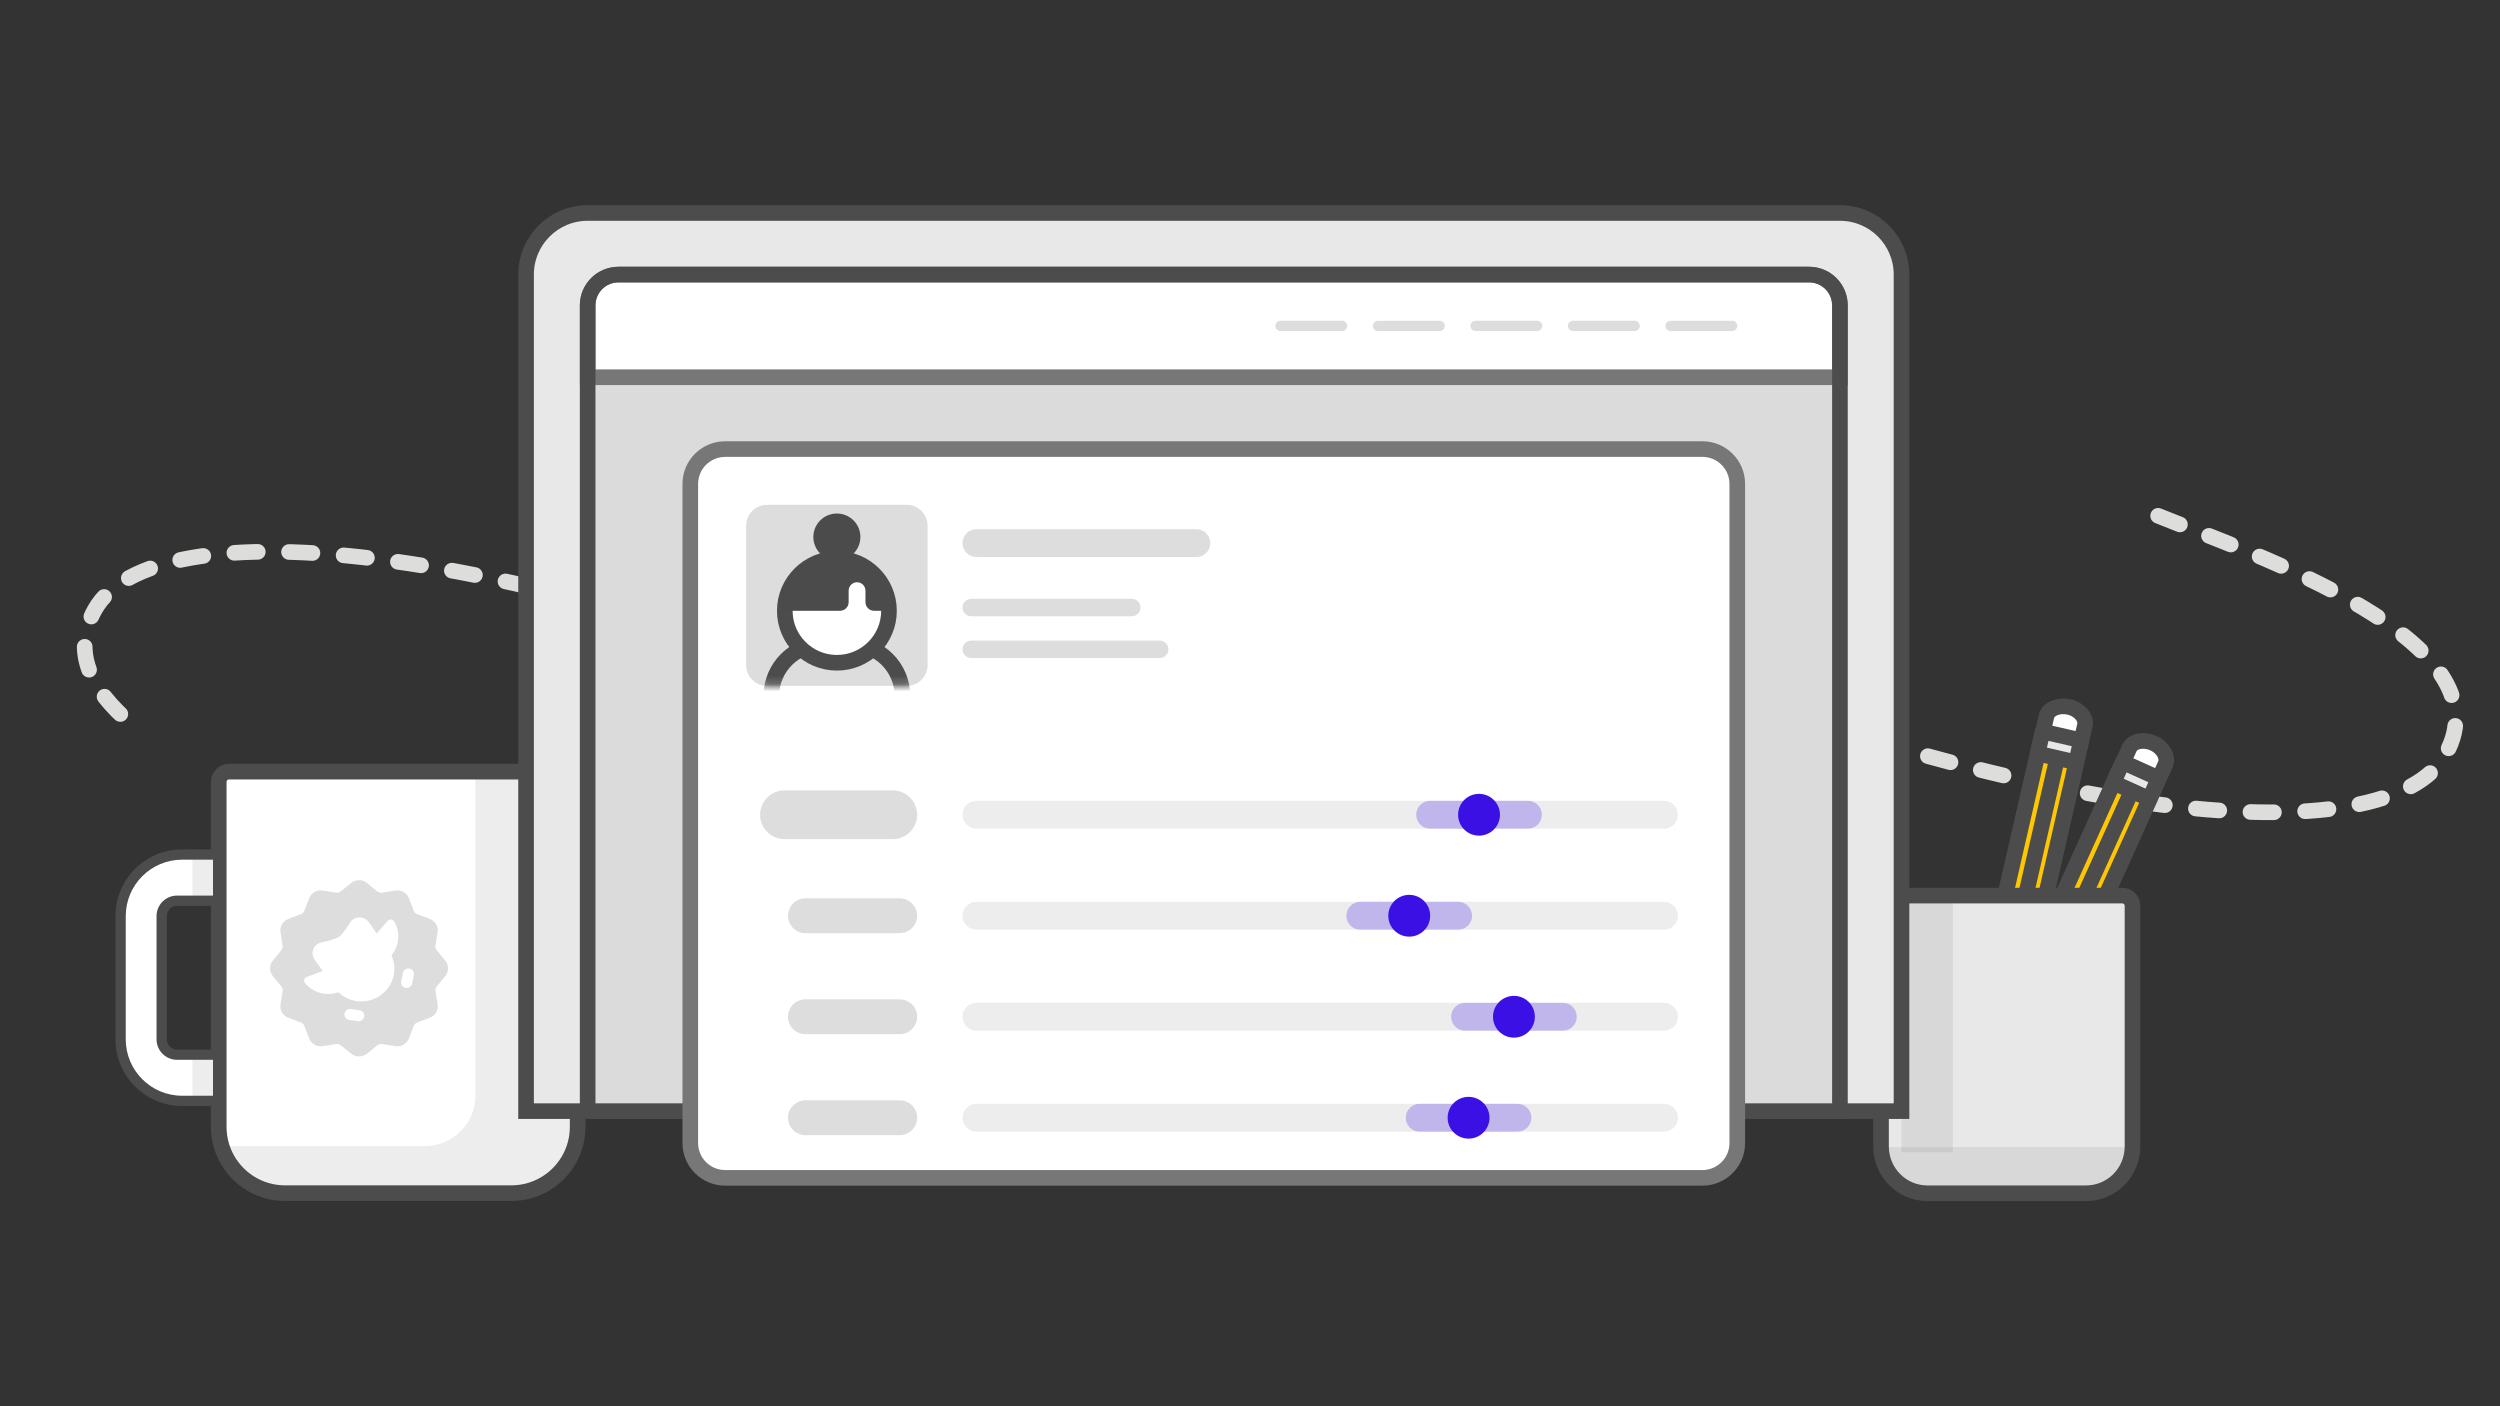 <svg width="320" height="180" viewBox="0 0 320 180" fill="none" xmlns="http://www.w3.org/2000/svg">
<rect x="0" y="0" width="320" height="180" fill="#333333" stroke="none"/>
<path d="M276.241 66.022C288.394 70.949 321.253 81.99 313.029 96.569C305.803 109.38 261.131 107.737 184.927 74.234" stroke="#DDDDDC" stroke-width="2" stroke-linecap="round" stroke-dasharray="3 4"/>
<path d="M140.247 100.36C64.043 66.857 19.371 65.214 12.145 78.025C9.103 83.417 11.681 88.325 16.752 92.618" stroke="#DDDDDC" stroke-width="2" stroke-linecap="round" stroke-dasharray="3 4"/>
<path d="M272.539 95.808C272.925 94.854 274.339 94.57 275.608 95.116C276.878 95.66 277.587 96.962 277.158 97.866L264.079 126.834L259.448 130.919L259.417 124.726L272.539 95.808Z" fill="white" stroke="#4C4C4C" stroke-width="2" stroke-miterlimit="10" stroke-linejoin="round"/>
<path d="M270.654 99.913L259.662 124.215L264.271 126.299L275.263 101.997L270.654 99.913Z" fill="#FFC700" stroke="#4C4C4C" stroke-width="2" stroke-miterlimit="10" stroke-linejoin="round"/>
<path d="M271.703 97.54L270.513 100.174L275.121 102.259L276.313 99.625L271.703 97.54Z" fill="#E8E8E8" stroke="#4C4C4C" stroke-width="2" stroke-miterlimit="10" stroke-linejoin="round"/>
<path d="M261.99 125.259L273.011 100.91" stroke="#4C4C4C" stroke-width="2" stroke-miterlimit="10" stroke-linejoin="round"/>
<path d="M261.928 91.769C262.116 90.758 263.446 90.199 264.798 90.482C266.15 90.764 267.104 91.897 266.863 92.869L259.8 123.858L256.072 128.782L254.812 122.719L261.928 91.769Z" fill="white" stroke="#4C4C4C" stroke-width="2" stroke-miterlimit="10" stroke-linejoin="round"/>
<path d="M260.896 96.167L254.951 122.168L259.883 123.296L265.827 97.295L260.896 96.167Z" fill="#FFC700" stroke="#4C4C4C" stroke-width="2" stroke-miterlimit="10" stroke-linejoin="round"/>
<path d="M261.452 93.633L260.809 96.451L265.74 97.579L266.384 94.761L261.452 93.633Z" fill="#E8E8E8" stroke="#4C4C4C" stroke-width="2" stroke-miterlimit="10" stroke-linejoin="round"/>
<path d="M257.44 122.731L263.404 96.677" stroke="#4C4C4C" stroke-width="2" stroke-miterlimit="10" stroke-linejoin="round"/>
<path fill-rule="evenodd" clip-rule="evenodd" d="M246.715 152.737H267.016C270.298 152.737 272.96 150.055 272.96 146.746V115.949C272.96 115.224 272.372 114.635 271.646 114.635H242.084C241.358 114.635 240.77 115.224 240.77 115.949V146.746C240.77 150.055 243.432 152.737 246.715 152.737Z" fill="#E8E8E8" stroke="#4C4C4C" stroke-width="2"/>
<path opacity="0.1" fill-rule="evenodd" clip-rule="evenodd" d="M246.715 152.737H267.016C270.298 152.737 272.96 150.055 272.96 146.746C272.96 146.79 272.925 146.825 272.881 146.825H240.849C240.805 146.825 240.77 146.79 240.77 146.746C240.77 150.055 243.432 152.737 246.715 152.737Z" fill="#4C4C4C"/>
<path opacity="0.1" d="M249.964 115.292H243.395V147.482H249.964V115.292Z" fill="#4C4C4C"/>
<path fill-rule="evenodd" clip-rule="evenodd" d="M36.483 152.723H65.454C70.14 152.723 73.938 148.925 73.938 144.24V100.084C73.938 99.358 73.35 98.77 72.624 98.77H29.314C28.588 98.77 28 99.358 28 100.084V144.24C28 148.925 31.798 152.723 36.483 152.723Z" fill="white" stroke="#4C4C4C" stroke-width="2"/>
<path fill-rule="evenodd" clip-rule="evenodd" d="M23.322 109.379C18.968 109.379 15.438 112.909 15.438 117.263V133.029C15.438 137.383 18.968 140.912 23.322 140.912H27.92V135H22.665C21.576 135 20.694 134.118 20.694 133.029V117.263C20.694 116.174 21.576 115.292 22.665 115.292H27.92V109.379H23.322Z" fill="white"/>
<path d="M27.92 140.912H28.577V141.569H27.92V140.912ZM27.92 135V134.343H28.577V135H27.92ZM27.92 115.292H28.577V115.949H27.92V115.292ZM27.92 109.38V108.723H28.577V109.38H27.92ZM14.781 117.263C14.781 112.546 18.605 108.723 23.321 108.723V110.037C19.33 110.037 16.095 113.272 16.095 117.263H14.781ZM14.781 133.029V117.263H16.095V133.029H14.781ZM23.321 141.569C18.605 141.569 14.781 137.746 14.781 133.029H16.095C16.095 137.02 19.33 140.256 23.321 140.256V141.569ZM27.92 141.569H23.321V140.256H27.92V141.569ZM28.577 135V140.912H27.263V135H28.577ZM27.92 135.657H22.664V134.343H27.92V135.657ZM22.664 135.657C21.213 135.657 20.037 134.48 20.037 133.029H21.351C21.351 133.755 21.939 134.343 22.664 134.343V135.657ZM20.037 133.029V117.263H21.351V133.029H20.037ZM20.037 117.263C20.037 115.812 21.213 114.635 22.664 114.635V115.949C21.939 115.949 21.351 116.537 21.351 117.263H20.037ZM22.664 114.635H27.92V115.949H22.664V114.635ZM28.577 109.38V115.292H27.263V109.38H28.577ZM23.321 108.723H27.92V110.037H23.321V108.723Z" fill="#4C4C4C"/>
<path opacity="0.1" fill-rule="evenodd" clip-rule="evenodd" d="M27.919 109.379H24.635V115.292H27.919V109.379ZM27.919 135V140.912H24.635V135H27.919Z" fill="#4C4C4C"/>
<path fill-rule="evenodd" clip-rule="evenodd" d="M44.962 113.015L43.627 114.09C43.452 114.232 43.226 114.291 43.004 114.256L41.304 113.986C40.565 113.868 39.844 114.28 39.578 114.973L38.964 116.566C38.884 116.775 38.718 116.939 38.508 117.018L36.9 117.626C36.2 117.89 35.784 118.604 35.903 119.336L36.176 121.02C36.212 121.24 36.151 121.464 36.009 121.637L34.923 122.96C34.689 123.244 34.571 123.589 34.568 123.935V123.959C34.571 124.306 34.689 124.65 34.923 124.934L36.009 126.257C36.151 126.43 36.212 126.655 36.176 126.875L35.903 128.558C35.784 129.29 36.2 130.004 36.9 130.269L38.508 130.876C38.718 130.956 38.884 131.12 38.964 131.328L39.578 132.921C39.844 133.614 40.565 134.026 41.304 133.909L43.004 133.638C43.226 133.603 43.452 133.663 43.627 133.804L44.962 134.88C45.249 135.111 45.598 135.228 45.947 135.23H45.971C46.321 135.228 46.669 135.111 46.956 134.88L48.291 133.804C48.465 133.663 48.692 133.603 48.914 133.638L50.614 133.909C51.353 134.026 52.074 133.614 52.34 132.921L52.953 131.328C53.034 131.12 53.2 130.956 53.41 130.876L55.019 130.269C55.718 130.004 56.134 129.29 56.015 128.558L55.742 126.875C55.707 126.655 55.767 126.43 55.91 126.257L56.995 124.934C57.229 124.65 57.347 124.305 57.35 123.959V123.935C57.347 123.59 57.229 123.244 56.995 122.96L55.91 121.637C55.767 121.464 55.707 121.24 55.742 121.02L56.015 119.336C56.134 118.604 55.718 117.89 55.019 117.626L53.41 117.018C53.2 116.939 53.034 116.775 52.953 116.566L52.34 114.973C52.074 114.28 51.353 113.868 50.614 113.986L48.914 114.256C48.692 114.291 48.465 114.232 48.291 114.09L46.956 113.015C46.666 112.781 46.312 112.664 45.959 112.664C45.606 112.664 45.253 112.781 44.962 113.015Z" fill="#DDDDDD"/>
<path fill-rule="evenodd" clip-rule="evenodd" d="M43.386 119.911C43.051 120.143 42.299 120.382 41.13 120.629C40.943 120.669 40.767 120.744 40.611 120.853C39.967 121.299 39.811 122.177 40.261 122.814L41.301 124.285L39.257 125.062C38.939 125.183 38.833 125.575 39.047 125.837C40.058 127.073 41.77 127.55 43.314 127.002C44.739 128.372 46.989 128.593 48.676 127.423C50.365 126.252 50.924 124.078 50.106 122.281C51.138 121.033 51.265 119.289 50.442 117.933C50.267 117.644 49.858 117.609 49.635 117.863L48.217 119.48L47.185 118.021C47.075 117.866 46.935 117.734 46.772 117.633C46.106 117.223 45.229 117.424 44.814 118.084C44.194 119.072 43.718 119.681 43.386 119.911ZM44.099 129.752C44.152 129.368 44.509 129.1 44.896 129.152L44.901 129.153L46.011 129.311C46.401 129.367 46.673 129.725 46.62 130.112C46.566 130.495 46.21 130.763 45.822 130.711L45.818 130.71L44.707 130.552C44.317 130.496 44.045 130.139 44.099 129.752ZM51.579 124.517C51.662 124.139 52.038 123.898 52.42 123.98C52.806 124.063 53.052 124.438 52.971 124.82L52.742 125.908L52.741 125.912C52.658 126.291 52.282 126.531 51.9 126.45C51.514 126.367 51.268 125.992 51.349 125.61L51.578 124.522L51.579 124.517Z" fill="white"/>
<path opacity="0.1" fill-rule="evenodd" clip-rule="evenodd" d="M60.849 98.77H73.938V144.24C73.938 148.925 70.14 152.723 65.454 152.723H36.483C32.655 152.723 29.419 150.188 28.363 146.703H54.373C57.949 146.703 60.849 143.804 60.849 140.228V98.77Z" fill="#4C4C4C"/>
<path d="M67.336 35.146C67.336 30.792 70.865 27.263 75.219 27.263H235.511C239.865 27.263 243.394 30.792 243.394 35.146V142.226H67.336V35.146Z" fill="#E8E8E8" stroke="#4C4C4C" stroke-width="2"/>
<path d="M75.219 39.088C75.219 36.911 76.984 35.146 79.161 35.146H231.569C233.746 35.146 235.511 36.911 235.511 39.088V142.226H75.219V39.088Z" fill="#DBDBDB"/>
<path d="M75.219 39.088C75.219 36.911 76.984 35.146 79.161 35.146H231.569C233.746 35.146 235.511 36.911 235.511 39.088V48.285H75.219V39.088Z" fill="white" stroke="#777777" stroke-width="2"/>
<path d="M75.219 39.088C75.219 36.911 76.984 35.146 79.161 35.146H231.569C233.746 35.146 235.511 36.911 235.511 39.088V142.226H75.219V39.088Z" stroke="#4C4C4C" stroke-width="2"/>
<path d="M171.788 41.058H163.905C163.542 41.058 163.248 41.352 163.248 41.715C163.248 42.078 163.542 42.372 163.905 42.372H171.788C172.151 42.372 172.445 42.078 172.445 41.715C172.445 41.352 172.151 41.058 171.788 41.058Z" fill="#DDDDDD"/>
<path d="M184.27 41.059H176.386C176.024 41.059 175.729 41.353 175.729 41.715C175.729 42.078 176.024 42.373 176.386 42.373H184.27C184.632 42.373 184.927 42.078 184.927 41.715C184.927 41.353 184.632 41.059 184.27 41.059Z" fill="#DDDDDD"/>
<path d="M196.752 41.058H188.869C188.506 41.058 188.212 41.352 188.212 41.715C188.212 42.078 188.506 42.372 188.869 42.372H196.752C197.115 42.372 197.409 42.078 197.409 41.715C197.409 41.352 197.115 41.058 196.752 41.058Z" fill="#DDDDDD"/>
<path d="M209.234 41.058H201.35C200.988 41.058 200.693 41.352 200.693 41.715C200.693 42.078 200.988 42.372 201.35 42.372H209.234C209.596 42.372 209.891 42.078 209.891 41.715C209.891 41.352 209.596 41.058 209.234 41.058Z" fill="#DDDDDD"/>
<path d="M221.715 41.059H213.832C213.469 41.059 213.175 41.353 213.175 41.715C213.175 42.078 213.469 42.373 213.832 42.373H221.715C222.078 42.373 222.372 42.078 222.372 41.715C222.372 41.353 222.078 41.059 221.715 41.059Z" fill="#DDDDDD"/>
<path d="M88.357 61.94C88.357 59.478 90.358 57.482 92.825 57.482H217.905C220.372 57.482 222.372 59.478 222.372 61.94V146.309C222.372 148.771 220.372 150.767 217.905 150.767H92.825C90.358 150.767 88.357 148.771 88.357 146.309V61.94Z" fill="white"/>
<path d="M88.357 61.94C88.357 59.478 90.358 57.482 92.825 57.482H217.905C220.372 57.482 222.372 59.478 222.372 61.94V146.309C222.372 148.771 220.372 150.767 217.905 150.767H92.825C90.358 150.767 88.357 148.771 88.357 146.309V61.94Z" stroke="#777777" stroke-width="2"/>
<path d="M97.293 104.288C97.293 102.565 98.693 101.168 100.42 101.168H114.268C115.995 101.168 117.395 102.565 117.395 104.288C117.395 106.012 115.995 107.409 114.268 107.409H100.42C98.693 107.409 97.293 106.012 97.293 104.288Z" fill="#DDDDDD"/>
<path d="M100.865 117.216C100.865 115.985 101.866 114.987 103.099 114.987H115.16C116.394 114.987 117.394 115.985 117.394 117.216C117.394 118.447 116.394 119.445 115.16 119.445H103.099C101.866 119.445 100.865 118.447 100.865 117.216Z" fill="#DDDDDD"/>
<path d="M100.865 130.144C100.865 128.912 101.866 127.915 103.099 127.915H115.16C116.394 127.915 117.394 128.912 117.394 130.144C117.394 131.375 116.394 132.373 115.16 132.373H103.099C101.866 132.373 100.865 131.375 100.865 130.144Z" fill="#DDDDDD"/>
<path d="M100.865 143.071C100.865 141.84 101.866 140.842 103.099 140.842H115.16C116.394 140.842 117.394 141.84 117.394 143.071C117.394 144.302 116.394 145.3 115.16 145.3H103.099C101.866 145.3 100.865 144.302 100.865 143.071Z" fill="#DDDDDD"/>
<path d="M123.203 104.288C123.203 103.304 124.003 102.505 124.99 102.505H212.993C213.98 102.505 214.78 103.304 214.78 104.288C214.78 105.273 213.98 106.071 212.993 106.071H124.99C124.003 106.071 123.203 105.273 123.203 104.288Z" fill="#EDEDED"/>
<path d="M181.274 104.288C181.274 103.304 182.075 102.505 183.061 102.505H195.569C196.556 102.505 197.356 103.304 197.356 104.288C197.356 105.273 196.556 106.071 195.569 106.071H183.061C182.075 106.071 181.274 105.273 181.274 104.288Z" fill="#3A10E5" fill-opacity="0.25"/>
<path d="M186.635 104.288C186.635 102.811 187.835 101.614 189.315 101.614C190.796 101.614 191.995 102.811 191.995 104.288C191.995 105.766 190.796 106.963 189.315 106.963C187.835 106.963 186.635 105.766 186.635 104.288Z" fill="#3A10E5"/>
<path d="M123.203 117.216C123.203 116.231 124.003 115.433 124.99 115.433H212.993C213.98 115.433 214.78 116.231 214.78 117.216C214.78 118.201 213.98 118.999 212.993 118.999H124.99C124.003 118.999 123.203 118.201 123.203 117.216Z" fill="#EDEDED"/>
<path d="M172.34 117.216C172.34 116.231 173.14 115.433 174.127 115.433H186.635C187.622 115.433 188.422 116.231 188.422 117.216C188.422 118.2 187.622 118.999 186.635 118.999H174.127C173.14 118.999 172.34 118.2 172.34 117.216Z" fill="#3A10E5" fill-opacity="0.25"/>
<path d="M177.701 117.215C177.701 115.739 178.901 114.541 180.381 114.541C181.862 114.541 183.062 115.739 183.062 117.215C183.062 118.693 181.862 119.89 180.381 119.89C178.901 119.89 177.701 118.693 177.701 117.215Z" fill="#3A10E5"/>
<path d="M123.203 130.143C123.203 129.159 124.003 128.36 124.99 128.36H212.993C213.98 128.36 214.78 129.159 214.78 130.143C214.78 131.128 213.98 131.926 212.993 131.926H124.99C124.003 131.926 123.203 131.128 123.203 130.143Z" fill="#EDEDED"/>
<path d="M185.743 130.143C185.743 129.159 186.543 128.36 187.53 128.36H200.038C201.025 128.36 201.825 129.159 201.825 130.143C201.825 131.128 201.025 131.926 200.038 131.926H187.53C186.543 131.926 185.743 131.128 185.743 130.143Z" fill="#3A10E5" fill-opacity="0.25"/>
<path d="M191.103 130.143C191.103 128.666 192.303 127.469 193.783 127.469C195.264 127.469 196.463 128.666 196.463 130.143C196.463 131.621 195.264 132.818 193.783 132.818C192.303 132.818 191.103 131.621 191.103 130.143Z" fill="#3A10E5"/>
<path d="M123.203 143.071C123.203 142.086 124.003 141.288 124.99 141.288H212.993C213.98 141.288 214.78 142.086 214.78 143.071C214.78 144.056 213.98 144.854 212.993 144.854H124.99C124.003 144.854 123.203 144.056 123.203 143.071Z" fill="#EDEDED"/>
<path d="M179.936 143.071C179.936 142.086 180.736 141.288 181.723 141.288H194.231C195.217 141.288 196.017 142.086 196.017 143.071C196.017 144.056 195.217 144.854 194.231 144.854H181.723C180.736 144.854 179.936 144.056 179.936 143.071Z" fill="#3A10E5" fill-opacity="0.25"/>
<path d="M185.296 143.071C185.296 141.594 186.496 140.396 187.976 140.396C189.457 140.396 190.656 141.594 190.656 143.071C190.656 144.548 189.457 145.745 187.976 145.745C186.496 145.745 185.296 144.548 185.296 143.071Z" fill="#3A10E5"/>
<path fill-rule="evenodd" clip-rule="evenodd" d="M201.535 71.719C201.207 71.947 200.47 72.181 199.323 72.424C199.14 72.462 198.967 72.537 198.814 72.642C198.184 73.08 198.031 73.941 198.472 74.565L199.491 76.007L197.487 76.769C197.176 76.888 197.071 77.272 197.282 77.529C198.272 78.741 199.951 79.209 201.464 78.671C202.862 80.015 205.068 80.232 206.722 79.085C208.378 77.936 208.926 75.804 208.124 74.043C209.135 72.82 209.26 71.109 208.453 69.78C208.281 69.497 207.881 69.462 207.663 69.712L206.272 71.297L205.26 69.866C205.152 69.714 205.014 69.584 204.855 69.486C204.202 69.083 203.343 69.281 202.935 69.929C202.328 70.897 201.86 71.493 201.535 71.719ZM202.234 81.367C202.286 80.991 202.636 80.728 203.015 80.78L203.02 80.781L204.109 80.936C204.491 80.991 204.758 81.341 204.706 81.721C204.654 82.096 204.304 82.36 203.924 82.308L203.919 82.307L202.831 82.152C202.448 82.097 202.181 81.747 202.234 81.367ZM209.568 76.235C209.649 75.864 210.018 75.628 210.393 75.708C210.77 75.789 211.012 76.157 210.933 76.532L210.708 77.598L210.707 77.603C210.626 77.974 210.257 78.21 209.882 78.13C209.504 78.049 209.263 77.681 209.342 77.306L209.567 76.24L209.568 76.235Z" fill="white"/>
<path d="M123.202 69.517C123.202 68.533 124.002 67.735 124.989 67.735H153.132C154.119 67.735 154.919 68.533 154.919 69.517C154.919 70.503 154.119 71.301 153.132 71.301H124.989C124.002 71.301 123.202 70.503 123.202 69.517Z" fill="#DDDDDD"/>
<path d="M123.202 77.765C123.202 77.149 123.702 76.65 124.319 76.65H144.868C145.485 76.65 145.985 77.149 145.985 77.765C145.985 78.38 145.485 78.879 144.868 78.879H124.319C123.702 78.879 123.202 78.38 123.202 77.765Z" fill="#DDDDDD"/>
<path d="M123.202 83.114C123.202 82.499 123.702 81.999 124.319 81.999H148.442C149.058 81.999 149.558 82.499 149.558 83.114C149.558 83.73 149.058 84.228 148.442 84.228H124.319C123.702 84.228 123.202 83.73 123.202 83.114Z" fill="#DDDDDD"/>
<path d="M95.505 67.289C95.505 65.812 96.705 64.614 98.185 64.614H116.054C117.535 64.614 118.734 65.812 118.734 67.289V85.12C118.734 86.597 117.535 87.795 116.054 87.795H98.185C96.705 87.795 95.505 86.597 95.505 85.12V67.289Z" fill="#DDDDDD"/>
<mask id="mask0_948_14604" style="mask-type:alpha" maskUnits="userSpaceOnUse" x="95" y="64" width="24" height="24">
<path d="M95.505 67.289C95.505 65.812 96.705 64.614 98.185 64.614H116.054C117.535 64.614 118.734 65.812 118.734 67.289V85.12C118.734 86.597 117.535 87.795 116.054 87.795H98.185C96.705 87.795 95.505 86.597 95.505 85.12V67.289Z" fill="#E5E5E5"/>
</mask>
<g mask="url(#mask0_948_14604)">
<path d="M98.732 89.088C98.732 85.434 101.7 82.473 105.361 82.473H108.881C112.542 82.473 115.51 85.434 115.51 89.088V92.99H98.732V89.088Z" stroke="#4C4C4C" stroke-width="2"/>
<path d="M113.79 78.18C113.79 81.854 110.805 84.834 107.122 84.834C103.44 84.834 100.454 81.854 100.454 78.18C100.454 74.505 103.44 71.526 107.122 71.526C110.805 71.526 113.79 74.505 113.79 78.18Z" fill="white" stroke="#4C4C4C" stroke-width="2"/>
<path d="M110.131 68.735C110.131 70.395 108.782 71.74 107.12 71.74C105.456 71.74 104.108 70.395 104.108 68.735C104.108 67.075 105.456 65.73 107.12 65.73C108.782 65.73 110.131 67.075 110.131 68.735Z" fill="#4B4B4B"/>
<path fill-rule="evenodd" clip-rule="evenodd" d="M100.477 78.179C99.989 78.179 99.588 77.782 99.644 77.299C100.082 73.564 103.263 70.667 107.121 70.667C110.981 70.667 114.162 73.564 114.599 77.299C114.655 77.782 114.254 78.179 113.766 78.179H111.883C111.273 78.179 110.778 77.685 110.778 77.076V75.603C110.778 75.01 110.297 74.529 109.703 74.529C109.109 74.529 108.627 75.01 108.627 75.603V77.076C108.627 77.685 108.132 78.179 107.522 78.179H100.477Z" fill="#4B4B4B"/>
</g>
</svg>
